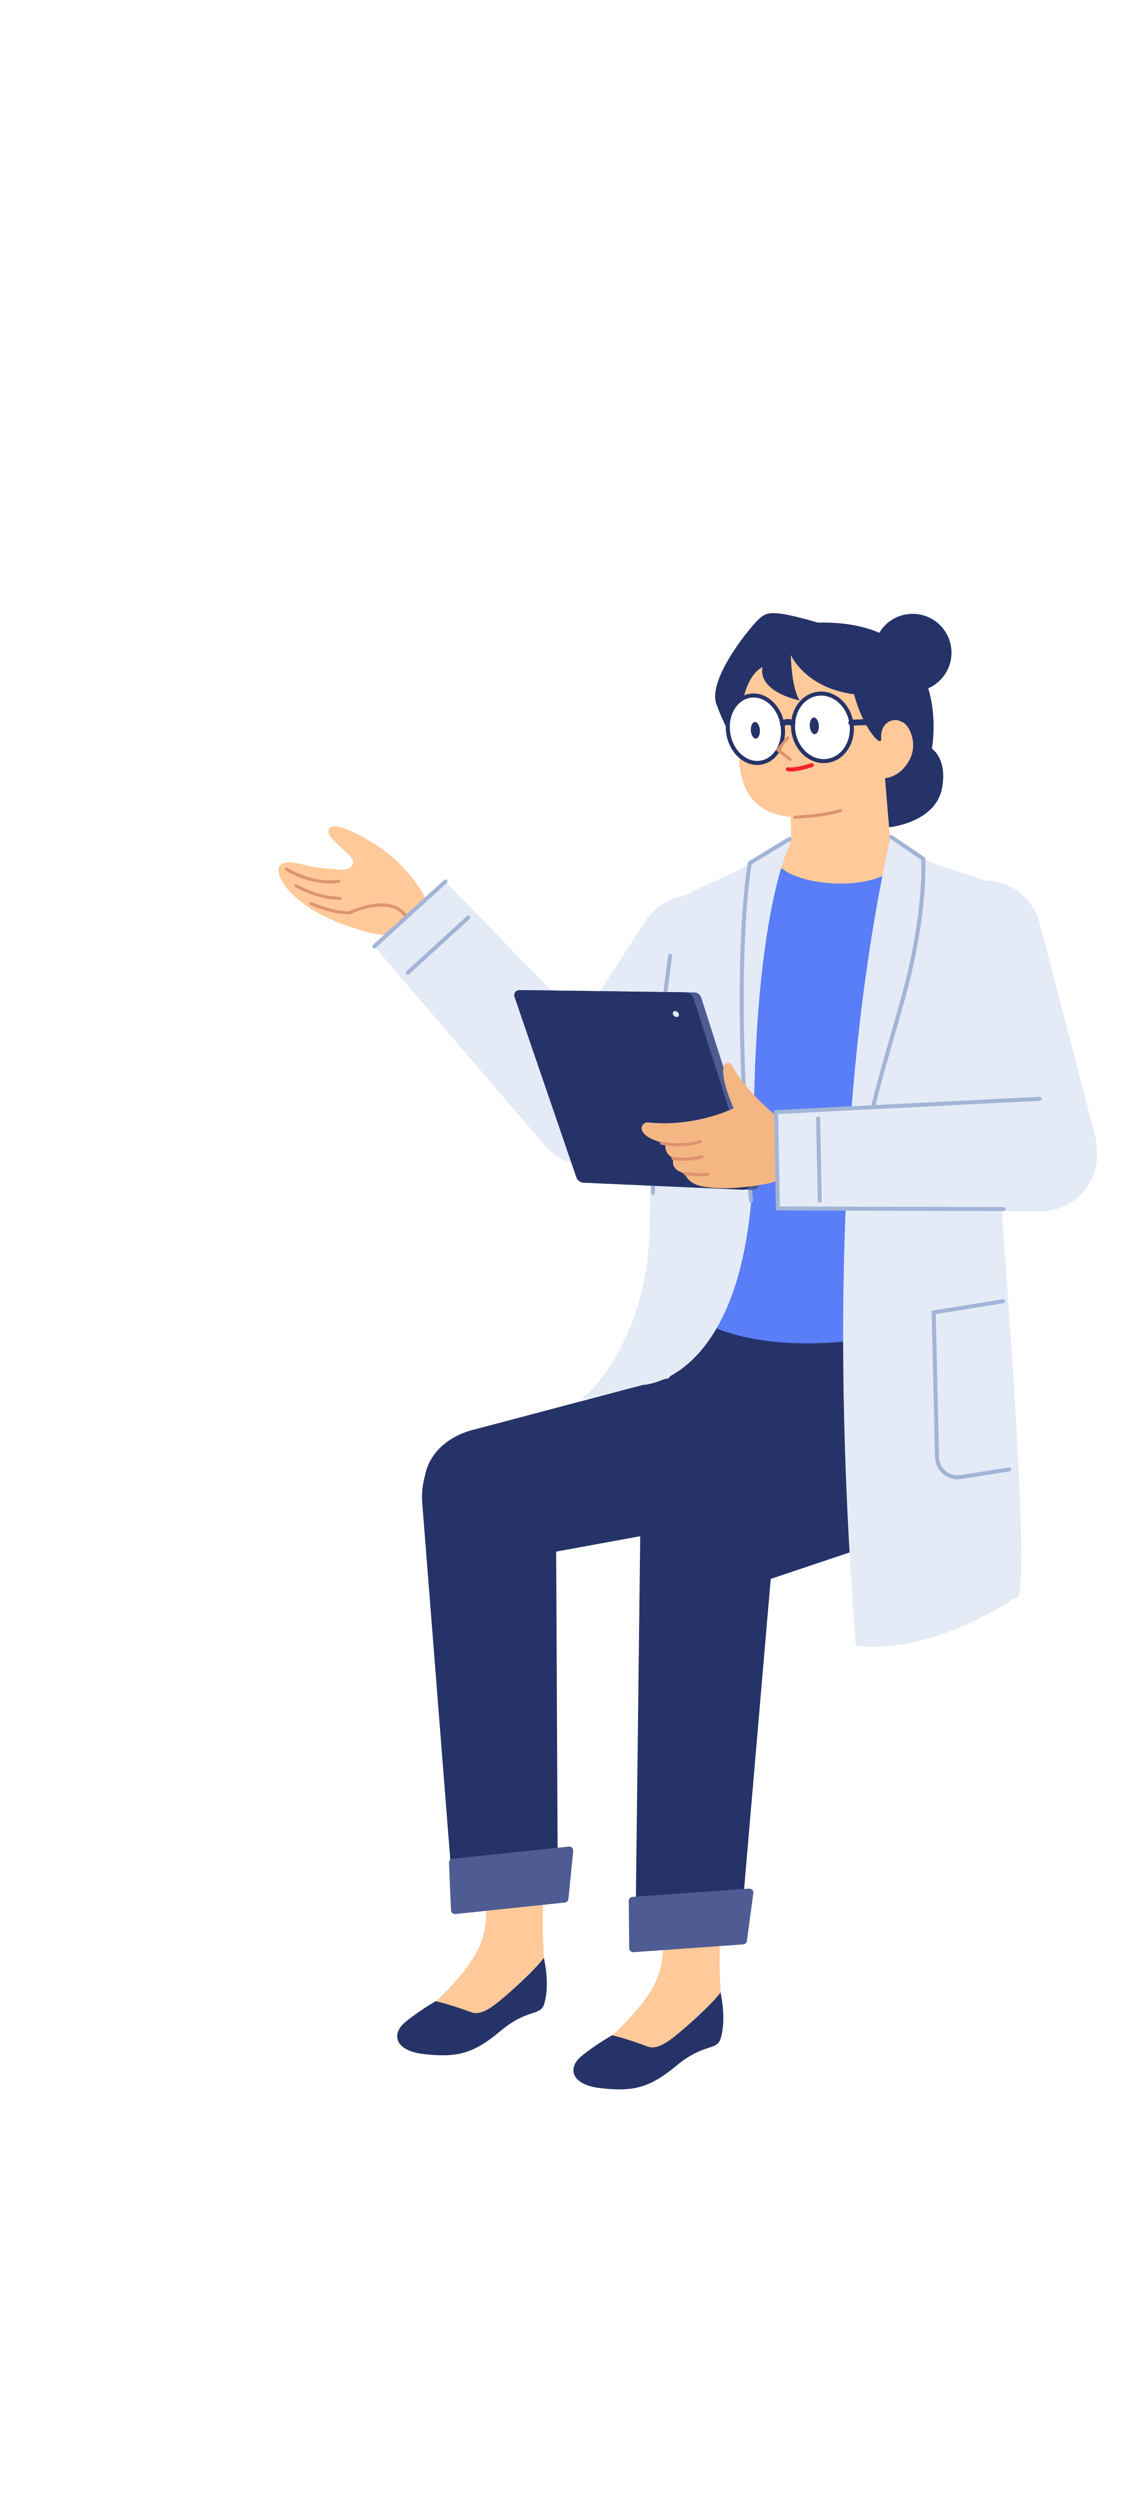 <svg width="287" height="633" viewBox="0 0 287 633" fill="none" xmlns="http://www.w3.org/2000/svg">
<g filter="url(#filter0_d)">
<path fill-rule="evenodd" clip-rule="evenodd" d="M204.452 366.213L231.765 350.298C233.662 349.192 234.828 347.162 234.828 344.965L240.395 322.931C240.395 322.931 202.368 326.817 183.97 322.356C177.697 320.834 171.303 334.831 171.303 334.831C165.698 338.439 172.072 348.129 173.031 349.416C175.969 353.367 184.58 355.962 198.319 365.287C200.184 366.551 202.551 367.422 204.452 366.213Z" fill="#253368"/>
<path d="M198.873 323.758L198.932 323.763C199.092 323.792 199.204 323.931 199.204 324.088L199.199 324.147L198.205 329.645C198.173 329.825 198.001 329.944 197.821 329.912C197.661 329.883 197.549 329.744 197.549 329.587L197.554 329.527L198.548 324.03C198.577 323.87 198.716 323.758 198.873 323.758Z" fill="#253368"/>
<path fill-rule="evenodd" clip-rule="evenodd" d="M172.492 359.393L224.574 337.252C235.404 332.812 247.662 338.953 250.591 350.285C253.124 360.093 247.646 370.192 238.042 373.415L184.076 391.532C184.076 391.532 168.985 397.536 163.35 381.448C157.87 365.805 172.492 359.393 172.492 359.393Z" fill="#253368"/>
<path fill-rule="evenodd" clip-rule="evenodd" d="M127.835 383.254L183.506 373.078C194.993 370.825 201.847 358.953 198.056 347.879C194.774 338.296 184.642 332.878 174.849 335.472L119.819 350.046C119.819 350.046 103.915 353.337 108.064 369.869C112.098 385.948 127.835 383.254 127.835 383.254Z" fill="#253368"/>
<path fill-rule="evenodd" clip-rule="evenodd" d="M195.656 204.484L196.813 204.457C195.96 211.398 222.134 212.409 226.178 204.354C226.28 204.149 226.361 203.956 226.43 203.772L229.618 203.698L230.974 324.61C230.974 324.61 203.55 332.666 181.667 324.467C172.14 227.932 195.656 204.484 195.656 204.484Z" fill="#597EF7"/>
<path fill-rule="evenodd" clip-rule="evenodd" d="M176.104 437.116C181.257 437.135 185.276 441.58 184.763 446.708C183.885 455.475 182.708 468.968 182.315 481.555C181.963 492.836 183.95 500.487 181.855 503.501C179.596 506.75 174.436 504.305 170.515 508.523C166.593 512.741 163.776 515.971 152.568 514.075C139.461 511.857 150.781 507.832 156.553 502.046C166.748 491.828 167.821 487.169 168.061 479.972C168.551 465.231 167.968 453.91 167.369 446.534C166.956 441.445 170.999 437.098 176.104 437.116Z" fill="#FFC999"/>
<path fill-rule="evenodd" clip-rule="evenodd" d="M196.306 375.28L187.691 475.594C187.486 477.992 185.565 479.885 183.165 480.056L166.218 481.26C163.364 481.464 160.946 479.183 160.98 476.322L162.176 376.938C162.176 376.938 161.744 360.037 179.848 360.289C196.736 360.523 196.306 375.28 196.306 375.28Z" fill="#253368"/>
<path fill-rule="evenodd" clip-rule="evenodd" d="M182.517 492.508C182.517 492.508 180.801 495.01 174.708 500.394C169.901 504.641 166.769 507.224 163.995 506.168C158.932 504.241 155.058 503.326 155.058 503.326C155.058 503.326 150.542 505.89 147.187 508.702C143.832 511.512 144.445 515.86 152.158 516.731C159.873 517.602 164.257 516.96 171.28 511.088C178.305 505.216 181.562 507.379 182.55 504.148C184.095 499.098 182.517 492.508 182.517 492.508Z" fill="#253368"/>
<path fill-rule="evenodd" clip-rule="evenodd" d="M188.255 480.328L160.473 482.304C159.885 482.346 159.384 481.883 159.378 481.293L159.267 469.327C159.263 468.787 159.678 468.336 160.217 468.297L189.74 466.198C190.387 466.152 190.913 466.712 190.827 467.354L189.196 479.445C189.131 479.924 188.739 480.293 188.255 480.328Z" fill="#4E5C93"/>
<path fill-rule="evenodd" clip-rule="evenodd" d="M131.037 428.374C136.19 428.363 140.234 432.786 139.749 437.917C138.923 446.688 137.823 460.188 137.501 472.777C137.212 484.06 139.243 491.7 137.165 494.725C134.925 497.987 129.751 495.572 125.855 499.812C121.957 504.053 119.159 507.297 107.939 505.465C94.82 503.323 106.116 499.233 111.855 493.414C121.992 483.138 123.039 478.473 123.237 471.275C123.644 456.532 122.997 445.214 122.356 437.842C121.913 432.756 125.932 428.386 131.037 428.374Z" fill="#FFC999"/>
<path fill-rule="evenodd" clip-rule="evenodd" d="M137.765 483.729C137.765 483.729 136.063 486.241 130.001 491.66C125.218 495.935 122.101 498.534 119.321 497.494C114.247 495.595 110.368 494.702 110.368 494.702C110.368 494.702 105.867 497.294 102.527 500.123C99.189 502.953 99.826 507.296 107.545 508.124C115.263 508.951 119.643 508.285 126.634 502.372C133.625 496.46 136.894 498.604 137.865 495.368C139.38 490.31 137.765 483.729 137.765 483.729Z" fill="#253368"/>
<path fill-rule="evenodd" clip-rule="evenodd" d="M140.799 363.81L141.289 464.492C141.3 466.9 139.559 468.957 137.183 469.344L120.415 472.077C117.591 472.537 114.977 470.486 114.752 467.632L106.957 368.547C106.957 368.547 104.999 351.753 123.053 350.368C139.892 349.074 140.799 363.81 140.799 363.81Z" fill="#253368"/>
<path fill-rule="evenodd" clip-rule="evenodd" d="M143.073 469.731L115.373 472.641C114.786 472.702 114.27 472.257 114.245 471.669L113.73 459.712C113.706 459.172 114.107 458.708 114.645 458.652L144.081 455.559C144.726 455.491 145.27 456.033 145.205 456.678L143.984 468.817C143.935 469.299 143.555 469.681 143.073 469.731Z" fill="#4E5C93"/>
<path fill-rule="evenodd" clip-rule="evenodd" d="M224.756 168.207C224.756 168.207 225.842 146.944 199.463 150.156C184.833 152.942 187.207 177.44 187.207 177.44C187.207 177.44 186.604 182.675 188.976 187.815C191.634 193.572 197.431 195.092 204.905 195.147C218.648 193.519 223.578 185.481 223.578 185.481C223.578 185.481 233.128 185.405 231.343 173.529C229.613 162.518 224.756 168.207 224.756 168.207Z" fill="#FFC999"/>
<path fill-rule="evenodd" clip-rule="evenodd" d="M221.358 153.881C221.696 159.305 226.368 163.428 231.793 163.089C237.218 162.75 241.341 158.078 241.002 152.654C240.664 147.228 235.991 143.106 230.566 143.444C225.142 143.784 221.018 148.455 221.358 153.881Z" fill="#253368"/>
<path fill-rule="evenodd" clip-rule="evenodd" d="M187.384 178.195C187.384 178.195 183.807 172.804 181.455 166.256C179.102 159.708 190.961 145.58 192.615 144.396C194.268 143.213 195.063 142.084 207.161 145.647C242.372 144.859 236.05 177.559 236.05 177.559C236.05 177.559 240.325 180.262 238.456 188.37C236.156 196.503 225.179 197.468 225.179 197.468L224.018 185.041C224.018 185.041 227.752 185.088 230.279 180.612C232.808 176.135 230.064 171.058 228.316 170.735C226.713 169.681 222.917 170.495 223.204 175.093C223.349 177.407 218.619 172.495 216.345 163.791C203.935 162.19 200.331 153.848 200.331 153.848C200.331 153.848 200.412 162.048 202.563 165.369C195.989 163.837 192.332 160.61 193.179 156.886C186.067 160.569 187.384 178.195 187.384 178.195Z" fill="#253368"/>
<path fill-rule="evenodd" clip-rule="evenodd" d="M225.426 200.101L223.804 180.455L199.634 182.526C199.634 182.526 200.519 195.196 200.361 200.367C185.145 210.016 220.103 216.909 227.729 206.626C230.084 203.45 225.426 200.101 225.426 200.101Z" fill="#FFC999"/>
<path fill-rule="evenodd" clip-rule="evenodd" d="M200.997 173.339C201.745 178.016 205.633 181.283 209.683 180.636C213.733 179.988 216.411 175.673 215.663 170.996C214.916 166.319 211.028 163.052 206.978 163.7C202.928 164.347 200.251 168.663 200.997 173.339Z" fill="white"/>
<path d="M206.897 163.195C202.551 163.889 199.704 168.479 200.492 173.42C201.282 178.361 205.418 181.835 209.764 181.14C214.11 180.446 216.958 175.856 216.168 170.915C215.379 165.974 211.243 162.5 206.897 163.195ZM215.159 171.077C215.864 175.489 213.356 179.531 209.602 180.131C205.849 180.731 202.207 177.672 201.502 173.259C200.798 168.846 203.305 164.804 207.058 164.204C210.812 163.605 214.453 166.664 215.159 171.077Z" fill="#253368"/>
<path fill-rule="evenodd" clip-rule="evenodd" d="M184.482 173.736C185.23 178.413 188.909 181.714 192.701 181.107C196.493 180.502 198.96 176.219 198.214 171.542C197.466 166.865 193.788 163.566 189.995 164.171C186.204 164.778 183.736 169.06 184.482 173.736Z" fill="white"/>
<path d="M189.915 163.666C185.818 164.321 183.19 168.882 183.977 173.817C184.766 178.752 188.685 182.267 192.781 181.612C196.878 180.958 199.506 176.397 198.719 171.462C197.93 166.526 194.012 163.012 189.915 163.666ZM197.709 171.623C198.414 176.042 196.107 180.046 192.62 180.602C189.134 181.16 185.693 178.074 184.987 173.656C184.282 169.237 186.589 165.234 190.076 164.676C193.563 164.119 197.003 167.204 197.709 171.623Z" fill="#253368"/>
<path d="M199.236 174.594C199.372 174.429 199.616 174.405 199.782 174.541C199.929 174.662 199.964 174.868 199.874 175.029L199.835 175.086L197.586 177.818L200.347 179.948C200.497 180.065 200.539 180.27 200.455 180.433L200.417 180.492C200.301 180.642 200.096 180.684 199.932 180.6L199.873 180.562L196.797 178.188C196.643 178.069 196.603 177.858 196.694 177.694L196.734 177.635L199.236 174.594Z" fill="#DD936F"/>
<path d="M205.475 181.241C205.742 181.148 206.033 181.29 206.125 181.557C206.218 181.823 206.076 182.115 205.81 182.207L205.463 182.321C205.401 182.341 205.334 182.362 205.261 182.385C204.836 182.517 204.378 182.649 203.902 182.772C203.28 182.934 202.674 183.068 202.101 183.166C201.067 183.343 200.191 183.394 199.508 183.287C199.229 183.243 199.038 182.982 199.082 182.703C199.126 182.424 199.388 182.233 199.667 182.277C200.218 182.364 200.995 182.318 201.929 182.158C202.471 182.065 203.05 181.937 203.646 181.783C203.99 181.693 204.325 181.599 204.644 181.504L205.15 181.348C205.297 181.301 205.407 181.264 205.475 181.241Z" fill="#F5222D"/>
<path fill-rule="evenodd" clip-rule="evenodd" d="M200.746 171.111C200.746 171.111 199.399 170.33 198.303 171.263L200.746 171.111Z" fill="white"/>
<path d="M200.746 171.111C200.746 171.111 199.399 170.33 198.303 171.263" stroke="#253368" stroke-width="1.5" stroke-linecap="round" stroke-linejoin="round"/>
<path d="M212.878 192.859C213.082 192.797 213.299 192.912 213.362 193.116C213.425 193.321 213.31 193.537 213.105 193.6C212.021 193.933 210.774 194.219 209.397 194.461C207.642 194.769 205.764 194.993 203.887 195.147L203.122 195.205C202.999 195.214 202.877 195.222 202.758 195.23L201.843 195.283C201.632 195.294 201.475 195.301 201.38 195.304C201.166 195.312 200.987 195.144 200.98 194.93C200.972 194.716 201.14 194.537 201.353 194.53L201.706 194.514L202.03 194.497C202.571 194.468 203.174 194.427 203.824 194.374C205.679 194.223 207.534 194.001 209.263 193.697C210.611 193.46 211.827 193.182 212.878 192.859Z" fill="#DD936F"/>
<path fill-rule="evenodd" clip-rule="evenodd" d="M205.119 171.862C205.192 173.026 205.765 173.937 206.4 173.898C207.034 173.858 207.49 172.883 207.418 171.719C207.345 170.555 206.771 169.644 206.137 169.683C205.502 169.723 205.047 170.699 205.119 171.862Z" fill="#253368"/>
<path fill-rule="evenodd" clip-rule="evenodd" d="M190.19 172.987C190.262 174.151 190.837 175.062 191.471 175.023C192.106 174.983 192.561 174.007 192.488 172.843C192.416 171.68 191.842 170.768 191.208 170.808C190.573 170.848 190.118 171.823 190.19 172.987Z" fill="#253368"/>
<path d="M215.663 170.996L222.354 170.722" stroke="#253368" stroke-width="1.5" stroke-linecap="round" stroke-linejoin="round"/>
<path fill-rule="evenodd" clip-rule="evenodd" d="M143.216 278.817C136.606 274.545 134.71 265.724 138.981 259.113L163.449 221.253C167.721 214.643 176.542 212.747 183.153 217.019C189.762 221.29 191.658 230.112 187.387 236.722L162.92 274.583C158.648 281.193 149.826 283.088 143.216 278.817Z" fill="#E4EBF7"/>
<path d="M198.817 213.601C198.91 213.405 199.143 213.321 199.339 213.413C199.876 213.666 200.419 213.898 200.97 214.11C206.94 216.405 213.329 216.257 219.371 214.624C220.219 214.394 220.995 214.151 221.687 213.906L221.979 213.801C222.179 213.728 222.36 213.658 222.522 213.594L222.8 213.481C222.852 213.459 222.89 213.443 222.913 213.432C223.111 213.344 223.343 213.433 223.431 213.631C223.519 213.829 223.431 214.06 223.233 214.149L222.974 214.258C222.767 214.342 222.524 214.436 222.249 214.537C221.464 214.825 220.568 215.112 219.576 215.381C213.387 217.053 206.837 217.206 200.689 214.842C200.12 214.623 199.559 214.384 199.005 214.123C198.809 214.03 198.725 213.797 198.817 213.601Z" fill="#597EF7"/>
<path fill-rule="evenodd" clip-rule="evenodd" d="M200.325 201.358C200.325 201.358 190.907 217.674 190.893 277.744C190.88 337.901 162.858 338.669 162.858 338.669L147.122 342.507C147.122 342.507 163.796 329.551 164.564 298.964C165.965 243.26 166.934 228.05 171.637 215.654C176.876 212.738 182.426 210.757 190.522 206.509C192.489 205.478 195.923 202.672 197.172 202.007C200.57 200.201 200.325 201.358 200.325 201.358Z" fill="#E4EBF7"/>
<path d="M169.833 229.521C170.112 229.563 170.305 229.823 170.263 230.102L170.076 231.413L169.84 233.152C169.774 233.65 169.705 234.175 169.635 234.726L169.582 235.144C169.07 239.174 168.558 243.693 168.08 248.594C166.734 262.415 165.918 276.499 165.898 290.024C165.897 290.307 165.668 290.535 165.386 290.535C165.103 290.535 164.875 290.305 164.875 290.023C164.896 276.462 165.713 262.346 167.063 248.495C167.485 244.161 167.934 240.126 168.386 236.461L168.673 234.187C168.76 233.512 168.844 232.879 168.924 232.289L169.252 229.951C169.29 229.695 169.512 229.512 169.764 229.515L169.833 229.521Z" fill="#A3B5D6"/>
<path d="M199.749 199.969C199.99 199.822 200.305 199.899 200.451 200.14C200.586 200.362 200.532 200.644 200.337 200.803L200.28 200.843L190.407 206.84L190.302 207.465C190.271 207.66 190.238 207.871 190.204 208.099L190.134 208.576C189.895 210.242 189.657 212.288 189.434 214.729L189.34 215.784C187.845 233.18 187.961 258.251 190.741 291.969C190.764 292.251 190.555 292.498 190.273 292.521C189.992 292.544 189.745 292.335 189.722 292.053L189.555 289.996C186.879 256.575 186.849 231.779 188.415 214.636L188.5 213.732C188.686 211.816 188.881 210.158 189.076 208.751L189.193 207.946C189.227 207.715 189.261 207.499 189.293 207.301L189.417 206.576C189.429 206.51 189.439 206.459 189.446 206.422C189.469 206.305 189.533 206.201 189.624 206.126L189.682 206.085L199.749 199.969Z" fill="#A3B5D6"/>
<path fill-rule="evenodd" clip-rule="evenodd" d="M90.201 223.16C90.201 223.16 101.333 227.445 106.055 222.235C110.331 217.515 106.138 212.68 106.138 212.68C106.138 212.68 102.731 207.215 96.904 203.054C93.064 200.312 85.235 195.84 83.522 197.663C81.289 200.038 90.445 204.584 89.42 206.723C88.368 208.918 86.406 208.119 81.349 207.769C78.187 207.55 75.158 206.092 72.443 206.418C67.134 207.055 72.969 218.124 90.201 223.16Z" fill="#FFC999"/>
<path d="M72.163 207.857C72.27 207.672 72.508 207.61 72.693 207.718C77.356 210.44 81.764 211.175 85.237 210.825L85.512 210.793C85.614 210.78 85.689 210.768 85.736 210.76C85.947 210.72 86.149 210.859 86.189 211.069C86.228 211.279 86.09 211.482 85.879 211.521L85.699 211.55C85.598 211.564 85.469 211.58 85.315 211.596C81.69 211.961 77.12 211.2 72.302 208.387C72.117 208.279 72.055 208.042 72.163 207.857Z" fill="#DD936F"/>
<path d="M74.632 212.031C74.746 211.849 74.985 211.794 75.166 211.908L75.388 212.039L75.694 212.21C75.803 212.269 75.921 212.332 76.046 212.397C76.763 212.769 77.578 213.141 78.476 213.489C80.935 214.442 83.531 215.03 86.148 215.075C86.362 215.078 86.533 215.255 86.529 215.469C86.525 215.683 86.349 215.853 86.135 215.85C83.417 215.803 80.734 215.195 78.196 214.212C77.271 213.854 76.43 213.469 75.689 213.085C75.493 212.983 75.316 212.888 75.156 212.798L74.787 212.584C74.775 212.577 74.764 212.57 74.756 212.565C74.574 212.451 74.519 212.212 74.632 212.031Z" fill="#DD936F"/>
<path d="M78.408 216.625C78.492 216.428 78.719 216.336 78.916 216.42C81.399 217.471 83.628 218.13 85.584 218.475C86.775 218.684 87.695 218.751 88.327 218.737L88.469 218.732L88.59 218.676C88.741 218.607 88.916 218.53 89.113 218.447C89.673 218.211 90.297 217.975 90.968 217.755C92.86 217.135 94.752 216.758 96.529 216.746C99.228 216.728 101.425 217.559 102.9 219.437C103.033 219.605 103.004 219.849 102.835 219.981C102.667 220.113 102.423 220.084 102.291 219.916C100.981 218.249 99.013 217.504 96.534 217.521C94.848 217.532 93.031 217.894 91.21 218.492C90.559 218.705 89.955 218.933 89.413 219.162L89.189 219.258C89.085 219.303 88.996 219.343 88.921 219.377L88.74 219.462L88.603 219.5L88.492 219.507C87.803 219.537 86.782 219.473 85.449 219.238C83.436 218.883 81.15 218.207 78.614 217.133C78.417 217.05 78.325 216.823 78.408 216.625Z" fill="#DD936F"/>
<path fill-rule="evenodd" clip-rule="evenodd" d="M113.08 211.462L95.046 227.916L138.35 278.408C143.653 284.222 152.667 284.635 158.481 279.33C164.296 274.026 164.708 265.013 159.403 259.198L113.08 211.462Z" fill="#E4EBF7"/>
<path d="M112.493 210.819C112.701 210.628 113.025 210.643 113.215 210.852C113.388 211.041 113.391 211.326 113.234 211.519L113.182 211.574L95.149 228.027C94.94 228.218 94.617 228.203 94.427 227.994C94.254 227.805 94.25 227.52 94.408 227.327L94.46 227.272L112.493 210.819Z" fill="#A3B5D6"/>
<path d="M118.272 219.94C118.481 219.749 118.804 219.764 118.994 219.973C119.167 220.162 119.171 220.447 119.013 220.64L118.961 220.695L103.649 234.666C103.44 234.856 103.117 234.841 102.927 234.633C102.754 234.443 102.75 234.159 102.908 233.966L102.96 233.911L118.272 219.94Z" fill="#A3B5D6"/>
<path fill-rule="evenodd" clip-rule="evenodd" d="M192.415 286.862L177.62 240.583C177.377 239.821 176.673 239.299 175.872 239.289L134.388 238.726C133.098 238.709 132.182 239.975 132.6 241.193L148.045 286.242C148.292 286.967 148.959 287.465 149.723 287.499L190.559 289.29C191.854 289.347 192.81 288.096 192.415 286.862Z" fill="#4E5C93"/>
<path fill-rule="evenodd" clip-rule="evenodd" d="M190.229 286.297L175.691 240.825C175.396 239.902 174.543 239.27 173.574 239.258L131.577 238.688C130.676 238.677 130.035 239.562 130.328 240.414L145.985 286.086C146.26 286.888 146.998 287.44 147.845 287.477L187.981 289.238C189.549 289.306 190.706 287.792 190.229 286.297Z" fill="#253368"/>
<path fill-rule="evenodd" clip-rule="evenodd" d="M170.005 243.639C169.536 244.162 169.704 245.079 170.382 245.689C171.06 246.299 171.991 246.369 172.46 245.848C172.93 245.325 172.762 244.407 172.084 243.798C171.405 243.188 170.475 243.117 170.005 243.639Z" fill="#253368"/>
<path fill-rule="evenodd" clip-rule="evenodd" d="M170.562 244.185C170.319 244.456 170.407 244.933 170.758 245.25C171.11 245.567 171.594 245.602 171.837 245.331C172.081 245.06 171.994 244.584 171.642 244.268C171.289 243.951 170.807 243.914 170.562 244.185Z" fill="#E4EBF7"/>
<path fill-rule="evenodd" clip-rule="evenodd" d="M256.342 213.626C248.19 209.783 239.272 208.255 234.11 205.377C230.803 203.533 228.141 201.041 225.542 200.199C208.813 275.196 213.489 361.573 216.788 404.69C236.426 407.115 257.093 392.599 257.093 392.599C261.171 396.313 256.471 331.356 253.534 291.44C251.139 258.885 258.426 214.608 256.342 213.626Z" fill="#E4EBF7"/>
<path d="M225.339 199.652C225.484 199.44 225.76 199.37 225.984 199.479L226.05 199.517L234.143 205.023C234.273 205.111 234.355 205.254 234.366 205.411L234.388 205.865L234.408 206.534C234.467 209.192 234.329 212.813 233.855 217.296C233.098 224.458 231.617 232.365 229.242 240.893L228.443 243.746L224.699 256.896C223.386 261.549 222.498 264.867 221.703 268.154C219.933 275.477 218.732 282.366 217.752 291.184C217.721 291.465 217.468 291.667 217.187 291.636C216.907 291.605 216.705 291.352 216.736 291.071L216.923 289.432C217.842 281.612 218.963 275.255 220.544 268.603L220.876 267.23C221.548 264.489 222.3 261.668 223.32 258.025L227.046 244.932C227.421 243.608 227.772 242.359 228.125 241.094L228.257 240.619C230.616 232.146 232.087 224.295 232.838 217.189C233.324 212.592 233.453 208.92 233.378 206.283L233.358 205.725L225.475 200.362C225.262 200.218 225.193 199.942 225.301 199.717L225.339 199.652Z" fill="#A3B5D6"/>
<path d="M254.027 316.969C254.306 316.924 254.568 317.113 254.613 317.392C254.654 317.648 254.499 317.889 254.258 317.962L254.19 317.978L237.031 320.747L237.868 356.938C237.933 359.731 240.398 361.842 243.148 361.501L243.304 361.479L255.59 359.55C255.869 359.506 256.131 359.697 256.175 359.976C256.215 360.231 256.058 360.472 255.817 360.545L255.749 360.56L243.462 362.489C240.097 363.018 237.032 360.513 236.852 357.137L236.845 356.961L235.999 320.325C235.993 320.093 236.145 319.889 236.362 319.824L236.428 319.808L254.027 316.969Z" fill="#A3B5D6"/>
<path fill-rule="evenodd" clip-rule="evenodd" d="M267.189 292.784C274.803 290.792 279.361 283.006 277.369 275.391L263.302 221.608C261.312 213.994 253.524 209.436 245.909 211.427C238.296 213.418 233.738 221.205 235.729 228.82L249.796 282.603C251.787 290.217 259.574 294.775 267.189 292.784Z" fill="#E4EBF7"/>
<path fill-rule="evenodd" clip-rule="evenodd" d="M173.485 285.147C171.127 284.502 170.038 283.281 170.609 281.323C167.882 279.917 168.625 277.53 168.625 277.53C168.625 277.53 163.087 276.488 162.561 273.954C162.357 272.971 163.232 272.106 164.23 272.209C176.266 273.453 185.834 268.611 185.834 268.611C185.834 268.611 182.341 260.937 183.382 257.853C183.69 256.941 184.967 256.849 185.41 257.704C189.199 265.022 198.159 271.792 198.159 271.792C198.159 271.792 208.058 284.886 194.388 287.696C194.388 287.696 183.956 289.902 177.244 288.239C174.067 287.452 173.485 285.147 173.485 285.147Z" fill="#F4B784"/>
<path d="M177.256 276.687C177.458 276.616 177.679 276.722 177.75 276.924C177.821 277.126 177.716 277.347 177.514 277.418C176.668 277.717 175.732 277.927 174.719 278.058C172.808 278.305 170.772 278.26 168.828 278.038L168.421 277.988C168.291 277.971 168.166 277.954 168.047 277.937L167.694 277.882C167.616 277.87 167.558 277.859 167.519 277.852C167.308 277.813 167.169 277.61 167.209 277.4C167.248 277.19 167.45 277.051 167.661 277.09L167.992 277.145C168.264 277.187 168.574 277.229 168.916 277.268C170.803 277.484 172.78 277.527 174.62 277.289C175.581 277.165 176.465 276.966 177.256 276.687Z" fill="#DD936F"/>
<path d="M177.761 280.508C177.967 280.449 178.181 280.568 178.24 280.774C178.299 280.98 178.181 281.194 177.975 281.253C175.673 281.914 173.301 282.012 171.18 281.784C171.018 281.767 170.87 281.748 170.736 281.73L170.394 281.677C170.184 281.638 170.045 281.435 170.084 281.225C170.124 281.014 170.326 280.876 170.536 280.915C170.665 280.939 170.913 280.976 171.262 281.013C173.293 281.231 175.569 281.137 177.761 280.508Z" fill="#DD936F"/>
<path d="M173.531 284.762L173.953 284.81L174.471 284.863C174.65 284.881 174.834 284.898 175.022 284.915C175.556 284.962 176.077 285.001 176.565 285.028L176.995 285.048C178.035 285.09 178.807 285.063 179.174 284.958C179.38 284.898 179.594 285.017 179.653 285.223C179.713 285.429 179.594 285.643 179.388 285.702C178.857 285.855 177.872 285.875 176.523 285.801C176.149 285.781 175.759 285.754 175.357 285.721L174.953 285.687C174.668 285.661 174.391 285.635 174.128 285.608L173.438 285.532C173.226 285.506 173.074 285.313 173.1 285.101C173.123 284.909 173.282 284.768 173.468 284.76L173.531 284.762Z" fill="#DD936F"/>
<path fill-rule="evenodd" clip-rule="evenodd" d="M196.929 269.576L197.412 293.983L263.924 294.716C271.794 294.561 278.046 288.056 277.892 280.187C277.736 272.319 271.232 266.065 263.363 266.221L196.929 269.576Z" fill="#E4EBF7"/>
<path d="M263.337 265.71C263.619 265.696 263.859 265.913 263.874 266.195C263.886 266.453 263.705 266.677 263.457 266.723L263.388 266.731L197.09 270.069L197.553 293.48L254.216 293.632C254.475 293.632 254.688 293.825 254.721 294.075L254.726 294.144C254.725 294.403 254.532 294.617 254.282 294.65L254.213 294.654L197.05 294.501C196.796 294.5 196.584 294.313 196.546 294.068L196.541 294L196.059 269.594C196.054 269.34 196.234 269.126 196.477 269.081L196.544 269.073L263.337 265.71Z" fill="#A3B5D6"/>
<path d="M207.228 270.741C207.487 270.736 207.705 270.924 207.743 271.173L207.749 271.242L208.158 291.965C208.164 292.247 207.94 292.481 207.657 292.487C207.399 292.492 207.181 292.303 207.142 292.055L207.136 291.985L206.727 271.262C206.722 270.98 206.946 270.746 207.228 270.741Z" fill="#A3B5D6"/>
</g>
<defs>
<filter id="filter0_d" x="-20" y="-73" width="389" height="738" filterUnits="userSpaceOnUse" color-interpolation-filters="sRGB">
<feFlood flood-opacity="0" result="BackgroundImageFix"/>
<feColorMatrix in="SourceAlpha" type="matrix" values="0 0 0 0 0 0 0 0 0 0 0 0 0 0 0 0 0 0 127 0"/>
<feOffset dy="12"/>
<feGaussianBlur stdDeviation="10"/>
<feColorMatrix type="matrix" values="0 0 0 0 0.898 0 0 0 0 0.898 0 0 0 0 0.898 0 0 0 1 0"/>
<feBlend mode="normal" in2="BackgroundImageFix" result="effect1_dropShadow"/>
<feBlend mode="normal" in="SourceGraphic" in2="effect1_dropShadow" result="shape"/>
</filter>
</defs>
</svg>
